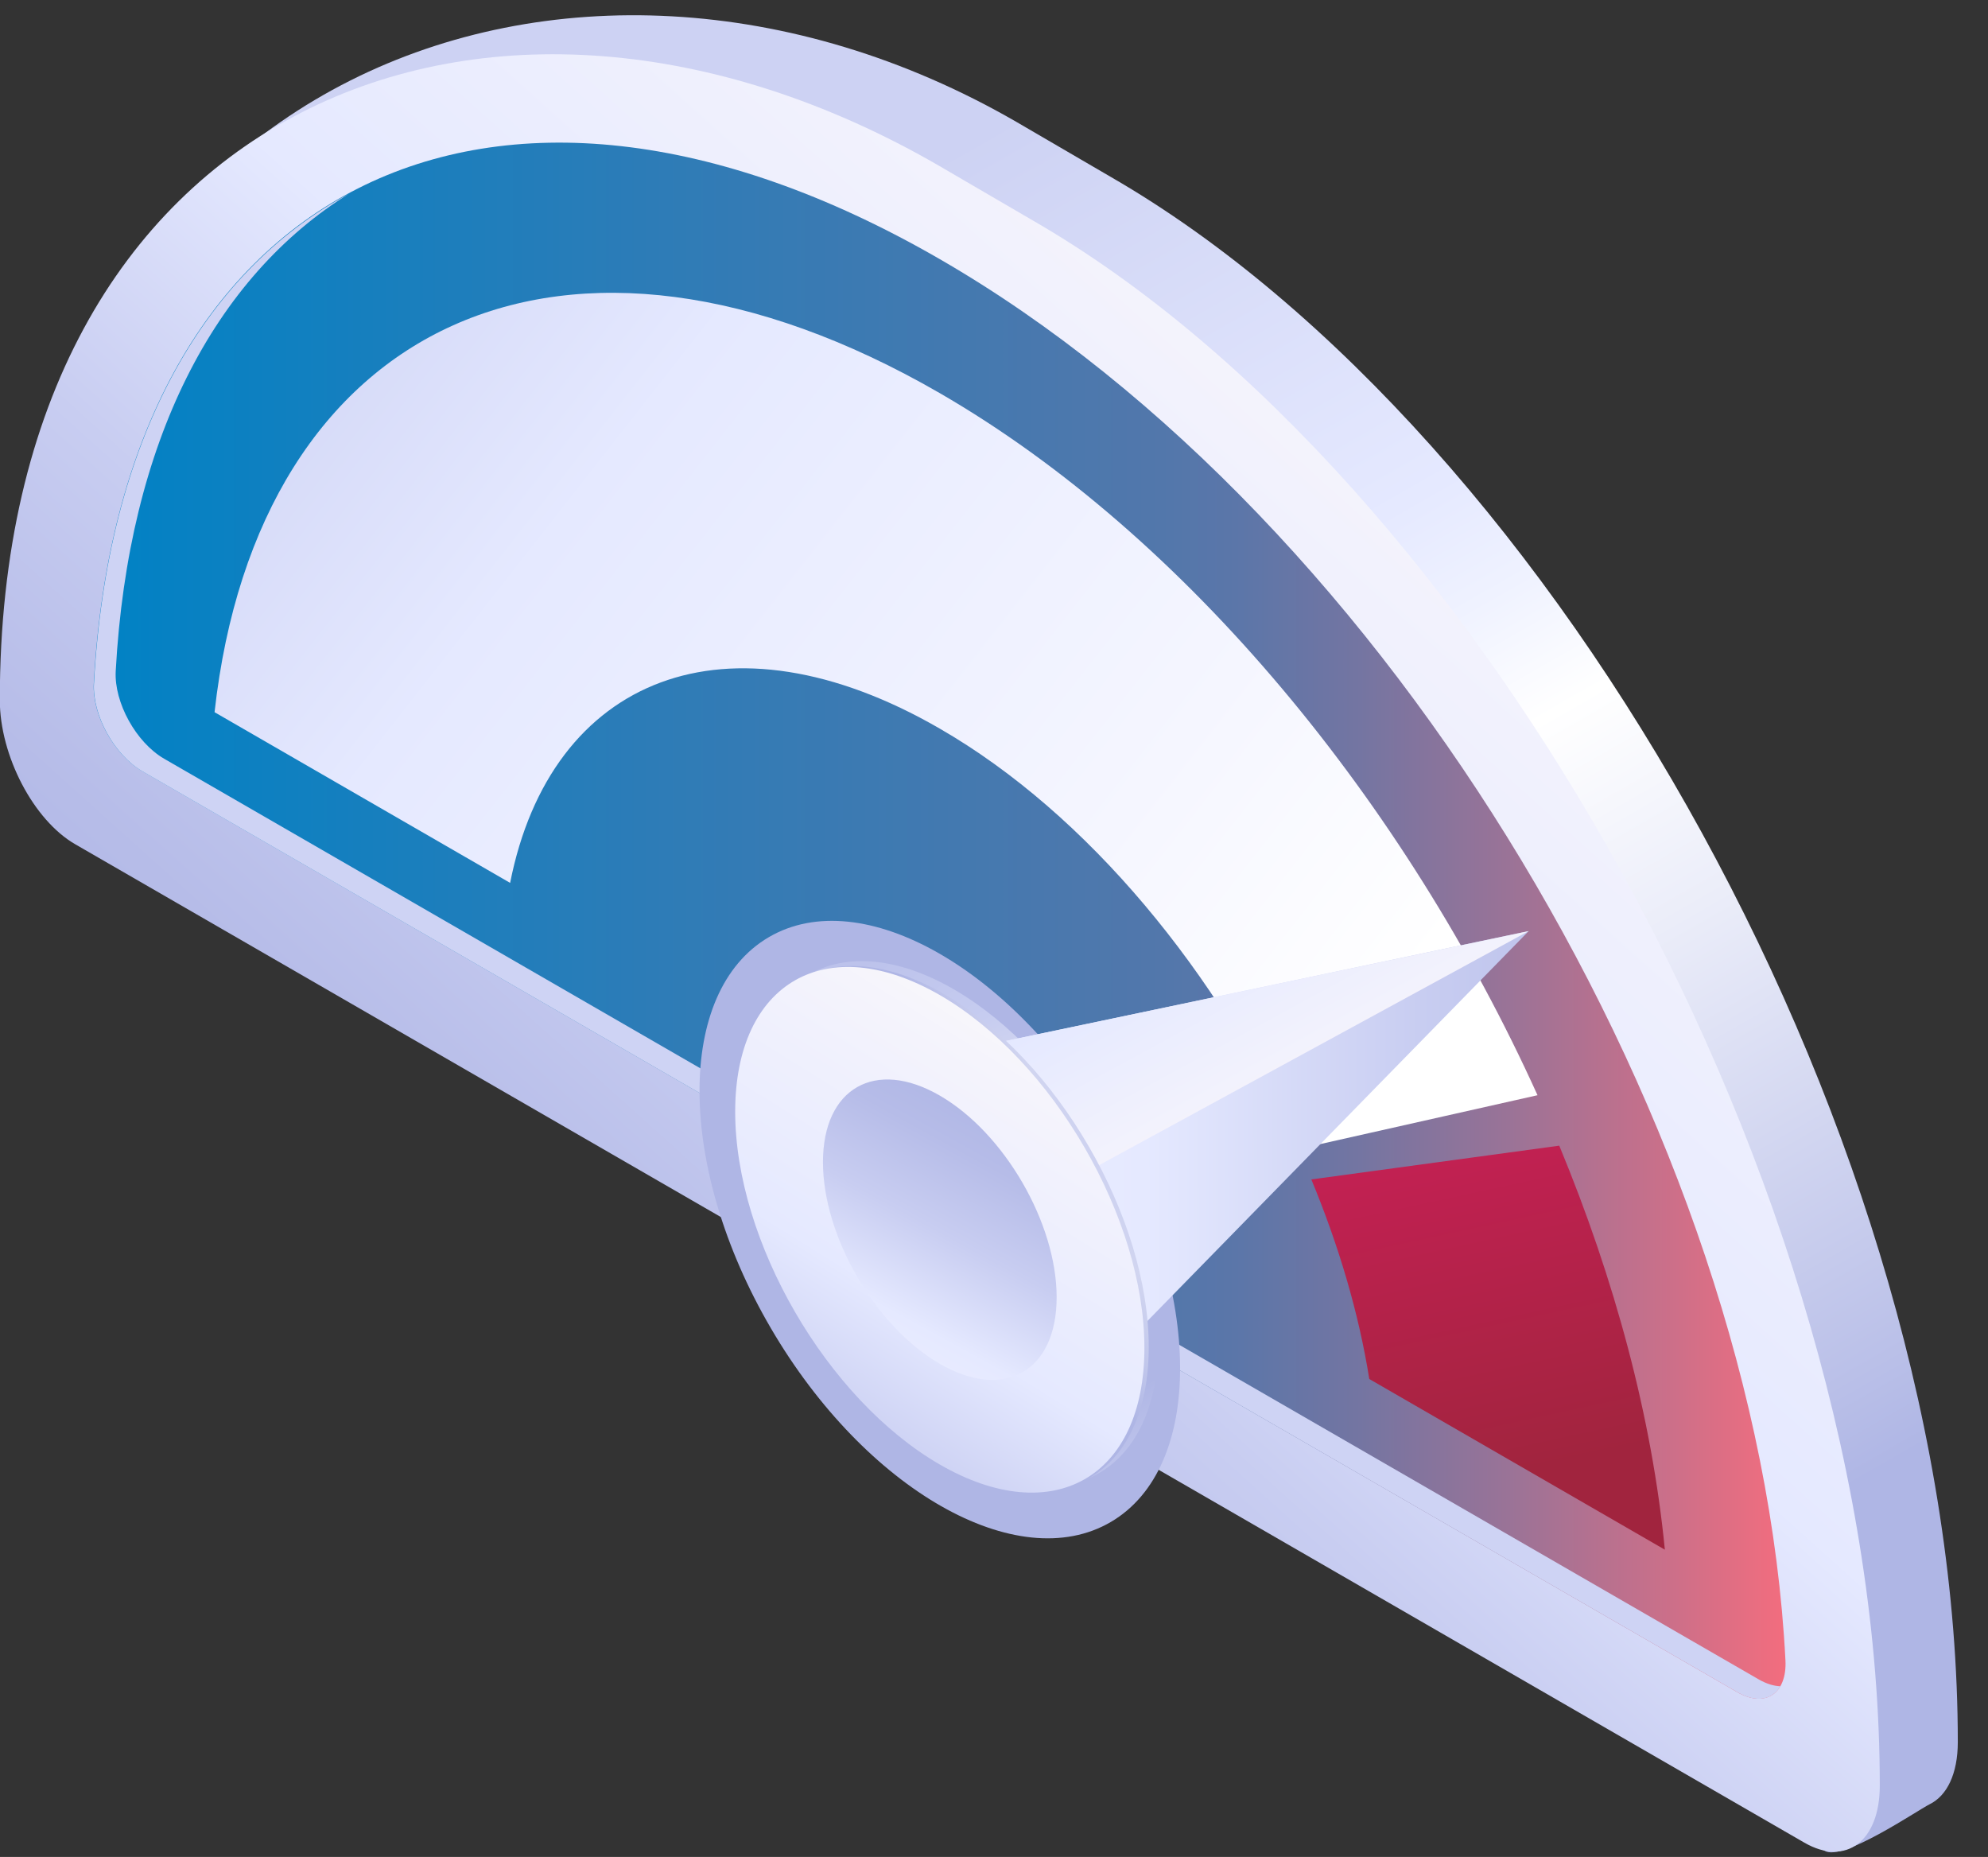 <svg width="106" height="99" viewBox="0 0 106 99" fill="none" xmlns="http://www.w3.org/2000/svg">
<rect x="0" y="0" width="106" height="99" fill="#333333" stroke="none"/>
<path d="M97.3 98.68L8.17 42.7C5.95 41.42 4.15 37.98 4.15 35.01L1.04 36.23C1.04 4.47 30.36 -7.26 54.18 6.49L59.24 9.44C83.06 23.19 104.39 61.12 104.39 92.88C104.39 94.57 103.81 95.74 102.89 96.19C102.2 96.54 98.25 99.24 97.3 98.68Z" fill="url(#paint0_linear_108_12520)"/>
<path d="M96.21 98.24L4.01 45.01C1.79 43.73 -0.01 40.29 -0.01 37.32C-0.01 5.56 26.2 -4.94 50.02 8.81L55.08 11.76C78.9 25.51 100.23 63.44 100.23 95.2C100.23 98.16 98.43 99.52 96.21 98.24Z" fill="url(#paint1_linear_108_12520)"/>
<path d="M7.58 41.11C6.08 40.24 4.91 38.11 5 36.44C6.43 10.11 26.08 -0.06 50.1 13.81C74.13 27.68 93.77 60.54 95.2 88.52C95.29 90.29 94.12 91.08 92.62 90.21L7.58 41.11Z" fill="url(#paint2_linear_108_12520)"/>
<path d="M93.8 89.55L8.75 40.45C7.25 39.58 6.08 37.45 6.17 35.78C6.84 23.52 11.45 14.77 18.62 10.32C10.79 14.53 5.71 23.54 5.01 36.45C4.92 38.12 6.09 40.25 7.59 41.12L92.64 90.22C93.66 90.81 94.51 90.62 94.93 89.9C94.59 89.89 94.21 89.78 93.8 89.55Z" fill="#CED3F4"/>
<path d="M69.22 61.26L81.98 58.39C74.93 42.82 63.29 28.58 50.11 20.96C30.18 9.45 13.75 17.15 11.44 37.97L27.2 47.07C29.37 36.08 38.8 32.31 50.1 38.84C58.01 43.4 64.99 51.93 69.22 61.26Z" fill="url(#paint3_linear_108_12520)"/>
<path d="M69.92 62.88C71.38 66.4 72.45 70 73.01 73.52L88.77 82.62C88.08 75.56 86.1 68.22 83.14 61.08L69.92 62.88Z" fill="url(#paint4_linear_108_12520)"/>
<path d="M59.225 81.145C64.198 78.238 64.149 68.901 59.114 60.29C54.081 51.679 45.968 47.056 40.995 49.963C36.023 52.87 36.072 62.208 41.106 70.818C46.14 79.429 54.252 84.053 59.225 81.145Z" fill="#AFB6E5"/>
<path d="M61.76 71.55C61.76 78.46 56.88 81.25 50.85 77.77C44.83 74.29 39.94 65.87 39.94 58.96C39.94 52.05 44.82 49.26 50.85 52.74C56.87 56.22 61.76 64.64 61.76 71.55Z" fill="url(#paint5_linear_108_12520)"/>
<path d="M44.48 57.42L81.51 49.64L55.73 76L44.48 57.42Z" fill="url(#paint6_linear_108_12520)"/>
<path d="M44.48 57.42L81.51 49.64L49.461 67.1L44.48 57.42Z" fill="url(#paint7_linear_108_12520)"/>
<path d="M61.25 71.81C61.25 78.72 56.37 81.51 50.34 78.03C44.32 74.55 39.43 66.13 39.43 59.22C39.43 52.31 44.31 49.52 50.34 53C56.36 56.48 61.25 64.9 61.25 71.81Z" fill="url(#paint8_linear_108_12520)"/>
<path d="M61.02 71.86C61.02 78.77 56.14 81.56 50.11 78.08C44.09 74.6 39.2 66.18 39.2 59.27C39.2 52.36 44.08 49.57 50.11 53.05C56.13 56.53 61.02 64.95 61.02 71.86Z" fill="url(#paint9_linear_108_12520)"/>
<path d="M56.34 69.16C56.34 73.11 53.55 74.7 50.11 72.71C46.67 70.72 43.88 65.91 43.88 61.96C43.88 58.01 46.67 56.42 50.11 58.41C53.55 60.4 56.34 65.21 56.34 69.16Z" fill="url(#paint10_linear_108_12520)"/>
<defs>
<linearGradient id="paint0_linear_108_12520" x1="33.13" y1="17.991" x2="88.927" y2="115.543" gradientUnits="userSpaceOnUse">
<stop stop-color="#CDD2F3"/>
<stop offset="0.253" stop-color="#E5E9FF"/>
<stop offset="0.311" stop-color="#EFF2FF"/>
<stop offset="0.374" stop-color="white"/>
<stop offset="0.488" stop-color="#EBEDF9"/>
<stop offset="0.722" stop-color="#B9BFE8"/>
<stop offset="0.763" stop-color="#AFB6E5"/>
<stop offset="0.909" stop-color="#AFB6E5"/>
<stop offset="1" stop-color="#AFB6E5"/>
</linearGradient>
<linearGradient id="paint1_linear_108_12520" x1="30.381" y1="81.11" x2="80.714" y2="25.111" gradientUnits="userSpaceOnUse">
<stop stop-color="#AFB6E5"/>
<stop offset="0.145" stop-color="#B6BCE8"/>
<stop offset="0.348" stop-color="#C8CDF1"/>
<stop offset="0.581" stop-color="#E5E9FF"/>
<stop offset="0.955" stop-color="#F5F4FC"/>
<stop offset="1" stop-color="#F7F6FB"/>
</linearGradient>
<linearGradient id="paint2_linear_108_12520" x1="5" y1="49.086" x2="95.218" y2="49.086" gradientUnits="userSpaceOnUse">
<stop stop-color="#0082C5"/>
<stop offset="0.33" stop-color="#2D7CB7"/>
<stop offset="0.631" stop-color="#5277AB"/>
<stop offset="0.675" stop-color="#5B76A9"/>
<stop offset="0.746" stop-color="#7375A2"/>
<stop offset="0.836" stop-color="#9A7397"/>
<stop offset="0.94" stop-color="#D06F88"/>
<stop offset="1" stop-color="#F36D7E"/>
</linearGradient>
<linearGradient id="paint3_linear_108_12520" x1="-25.706" y1="-15.13" x2="69.627" y2="59.537" gradientUnits="userSpaceOnUse">
<stop stop-color="#AFB6E5"/>
<stop offset="0.145" stop-color="#B6BCE8"/>
<stop offset="0.348" stop-color="#C8CDF1"/>
<stop offset="0.581" stop-color="#E5E9FF"/>
<stop offset="0.855" stop-color="#F5F6FF"/>
<stop offset="1" stop-color="white"/>
</linearGradient>
<linearGradient id="paint4_linear_108_12520" x1="81.649" y1="82.36" x2="72.982" y2="42.36" gradientUnits="userSpaceOnUse">
<stop offset="0.096" stop-color="#A1243E"/>
<stop offset="1" stop-color="#E71D69"/>
</linearGradient>
<linearGradient id="paint5_linear_108_12520" x1="43.77" y1="52.521" x2="58.181" y2="78.448" gradientUnits="userSpaceOnUse">
<stop stop-color="#BCC2EB"/>
<stop offset="0.192" stop-color="#C6CCF0"/>
<stop offset="0.277" stop-color="#D0D4F0"/>
<stop offset="0.283" stop-color="#D1D5F0"/>
<stop offset="0.361" stop-color="#BDC3EA"/>
<stop offset="0.409" stop-color="#AFB6E5"/>
<stop offset="0.909" stop-color="#AFB6E5"/>
<stop offset="0.988" stop-color="#BAC0EA"/>
<stop offset="1" stop-color="#BCC2EB"/>
</linearGradient>
<linearGradient id="paint6_linear_108_12520" x1="97.627" y1="79.442" x2="34.718" y2="79.591" gradientUnits="userSpaceOnUse">
<stop stop-color="#AFB6E5"/>
<stop offset="0.145" stop-color="#B6BCE8"/>
<stop offset="0.348" stop-color="#C8CDF1"/>
<stop offset="0.581" stop-color="#E5E9FF"/>
<stop offset="0.955" stop-color="#F5F4FC"/>
<stop offset="1" stop-color="#F7F6FB"/>
</linearGradient>
<linearGradient id="paint7_linear_108_12520" x1="54.918" y1="38.912" x2="66.619" y2="60.467" gradientUnits="userSpaceOnUse">
<stop stop-color="#AFB6E5"/>
<stop offset="0.145" stop-color="#B6BCE8"/>
<stop offset="0.348" stop-color="#C8CDF1"/>
<stop offset="0.581" stop-color="#E5E9FF"/>
<stop offset="0.955" stop-color="#F5F4FC"/>
<stop offset="1" stop-color="#F7F6FB"/>
</linearGradient>
<linearGradient id="paint8_linear_108_12520" x1="63.72" y1="55.288" x2="36.978" y2="69.346" gradientUnits="userSpaceOnUse">
<stop stop-color="#BCC2EB"/>
<stop offset="0.192" stop-color="#C6CCF0"/>
<stop offset="0.277" stop-color="#D0D4F0"/>
<stop offset="0.283" stop-color="#D1D5F0"/>
<stop offset="0.361" stop-color="#BDC3EA"/>
<stop offset="0.409" stop-color="#AFB6E5"/>
<stop offset="0.909" stop-color="#AFB6E5"/>
<stop offset="0.988" stop-color="#BAC0EA"/>
<stop offset="1" stop-color="#BCC2EB"/>
</linearGradient>
<linearGradient id="paint9_linear_108_12520" x1="37.04" y1="86.565" x2="55.608" y2="56.727" gradientUnits="userSpaceOnUse">
<stop stop-color="#AFB6E5"/>
<stop offset="0.145" stop-color="#B6BCE8"/>
<stop offset="0.348" stop-color="#C8CDF1"/>
<stop offset="0.581" stop-color="#E5E9FF"/>
<stop offset="0.955" stop-color="#F5F4FC"/>
<stop offset="1" stop-color="#F7F6FB"/>
</linearGradient>
<linearGradient id="paint10_linear_108_12520" x1="53.679" y1="59.06" x2="43.333" y2="77.905" gradientUnits="userSpaceOnUse">
<stop stop-color="#AFB6E5"/>
<stop offset="0.145" stop-color="#B6BCE8"/>
<stop offset="0.348" stop-color="#C8CDF1"/>
<stop offset="0.581" stop-color="#E5E9FF"/>
<stop offset="0.955" stop-color="#F5F4FC"/>
<stop offset="1" stop-color="#F7F6FB"/>
</linearGradient>
</defs>
</svg>
